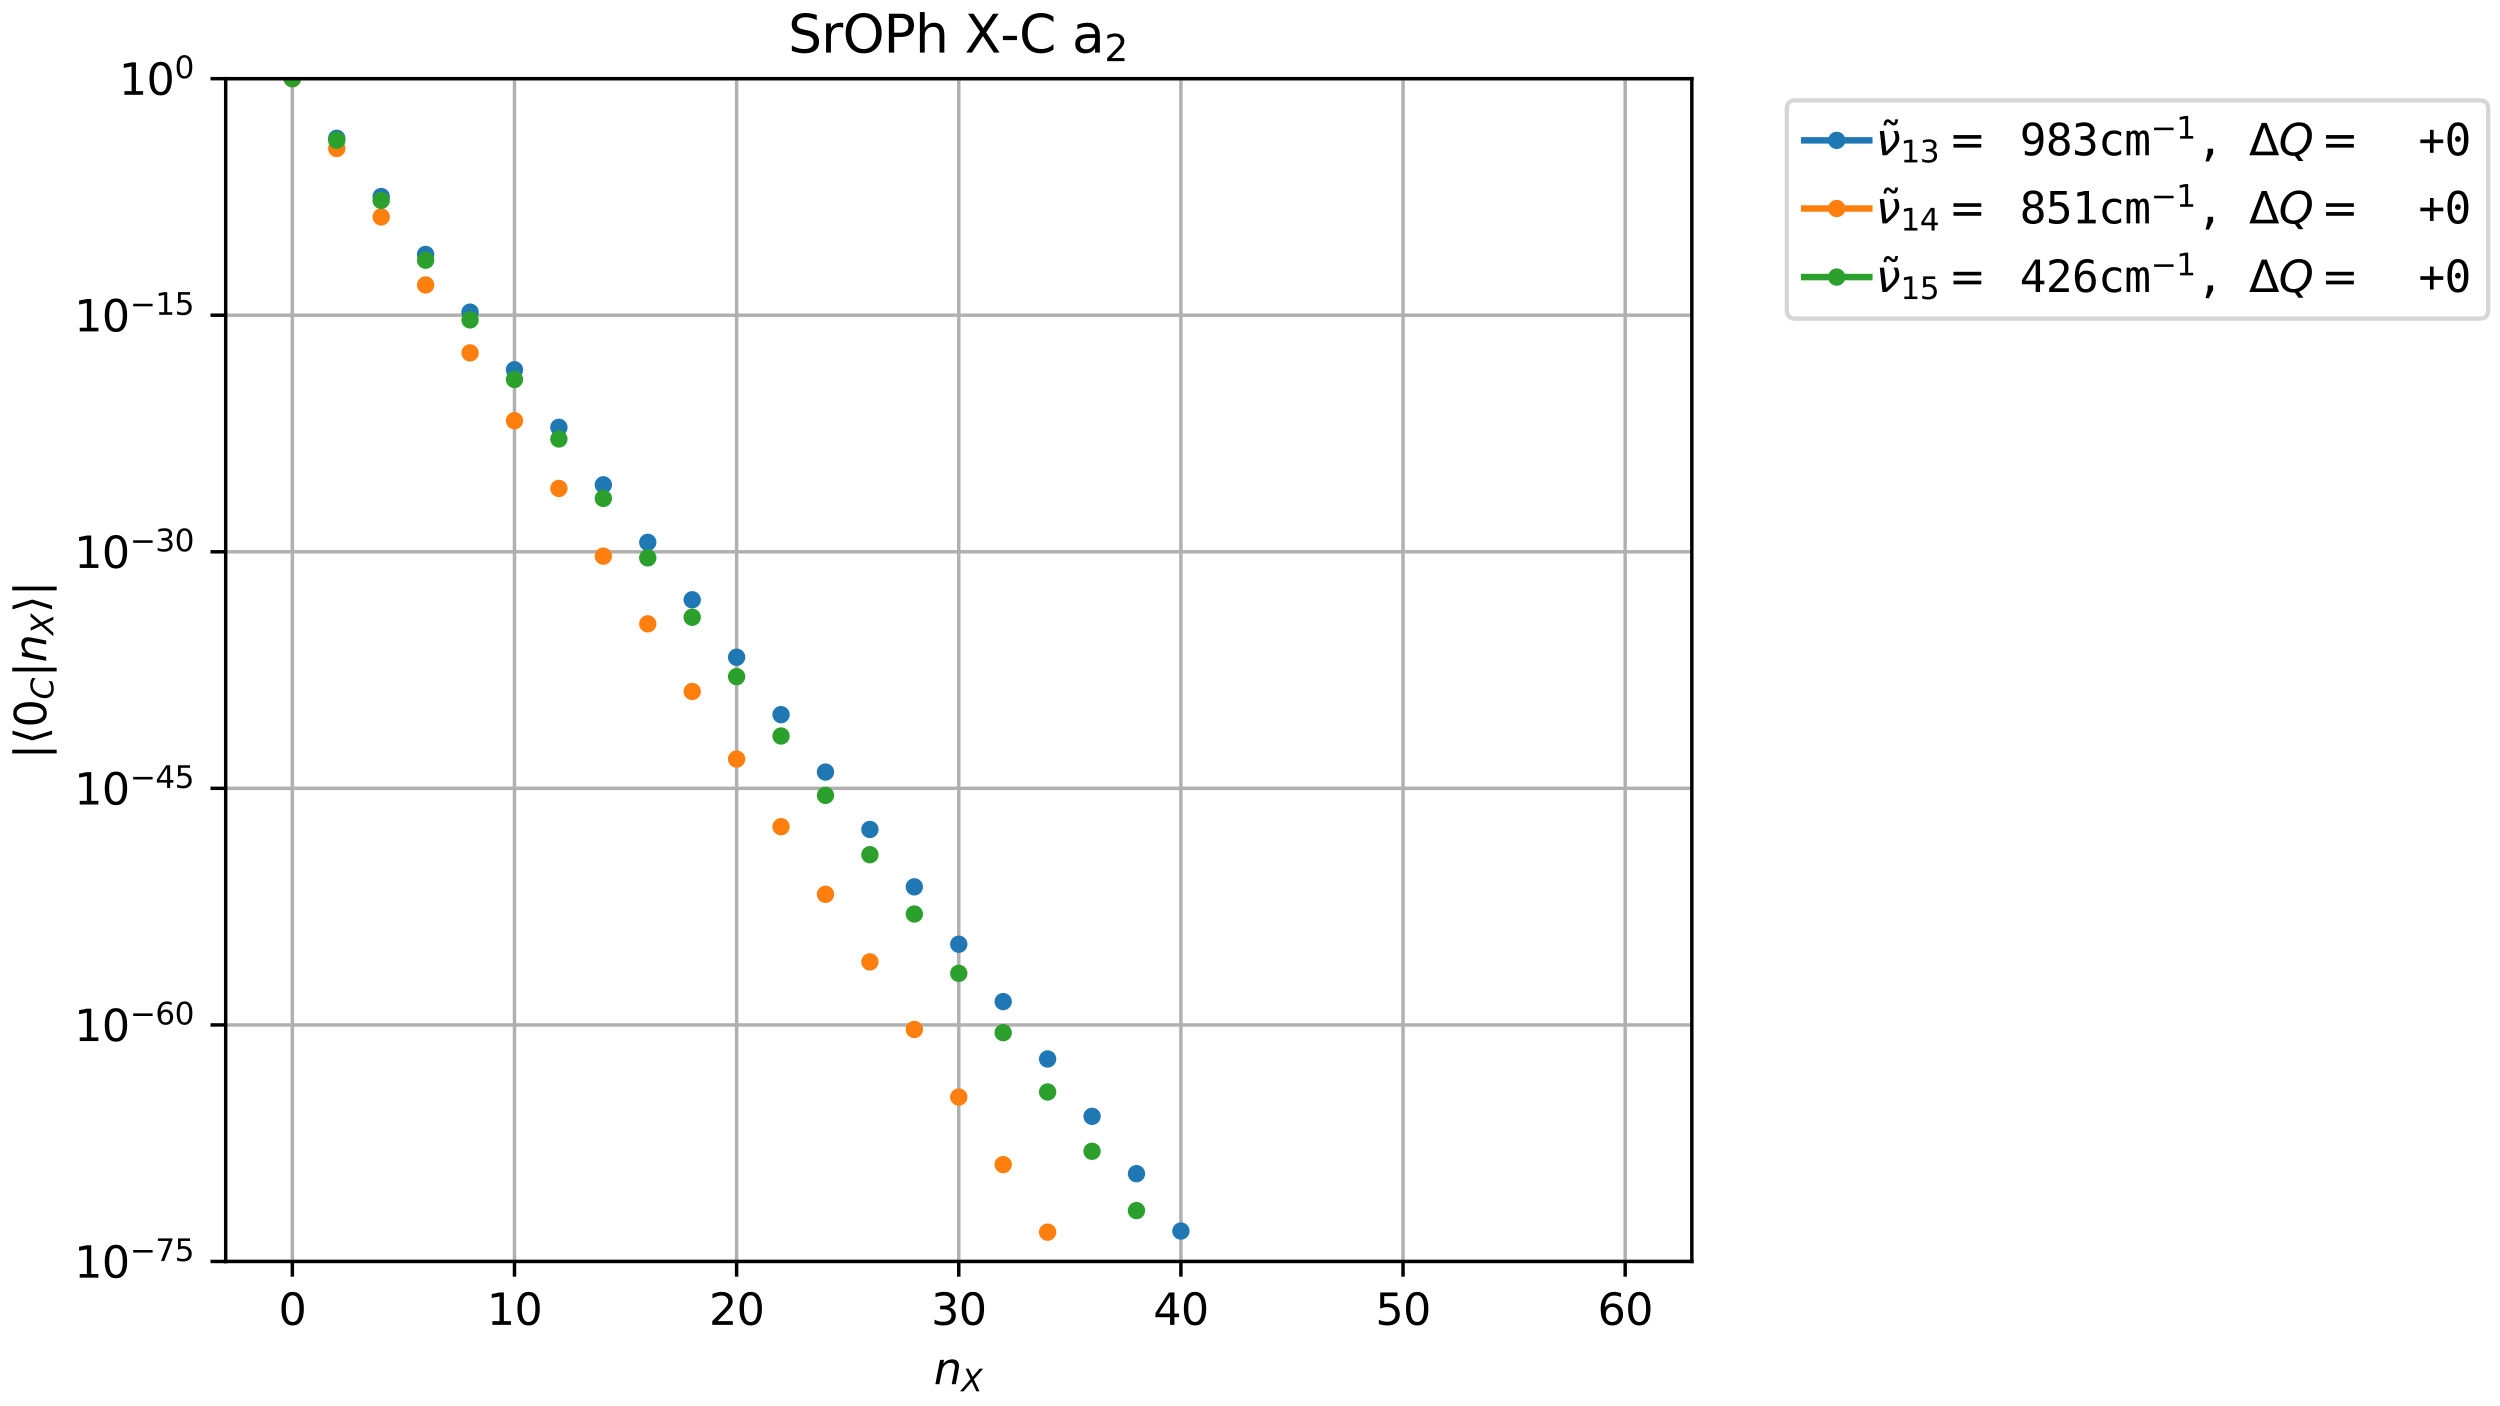<?xml version="1.0" encoding="utf-8" standalone="no"?>
<!DOCTYPE svg PUBLIC "-//W3C//DTD SVG 1.1//EN"
  "http://www.w3.org/Graphics/SVG/1.1/DTD/svg11.dtd">
<svg xmlns:xlink="http://www.w3.org/1999/xlink" width="576pt" height="324pt" viewBox="0 0 576 324" xmlns="http://www.w3.org/2000/svg" version="1.1">
 <defs>
  <style type="text/css">*{stroke-linejoin: round; stroke-linecap: butt}</style>
 </defs>
 <g id="figure_1">
  <g id="patch_1">
   <path d="M 0 324 
L 576 324 
L 576 0 
L 0 0 
z
" style="fill: #ffffff"/>
  </g>
  <g id="axes_1">
   <g id="patch_2">
    <path d="M 52 290.644 
L 389.796 290.644 
L 389.796 18.118 
L 52 18.118 
z
" style="fill: #ffffff"/>
   </g>
   <g id="matplotlib.axis_1">
    <g id="xtick_1">
     <g id="line2d_1">
      <path d="M 67.355 290.644 
L 67.355 18.118 
" clip-path="url(#p85e13fc412)" style="fill: none; stroke: #b0b0b0; stroke-width: 0.8; stroke-linecap: square"/>
     </g>
     <g id="line2d_2">
      <defs>
       <path id="m88a9cd73a8" d="M 0 0 
L 0 3.5 
" style="stroke: #000000; stroke-width: 0.8"/>
      </defs>
      <g>
       <use xlink:href="#m88a9cd73a8" x="67.355" y="290.644" style="stroke: #000000; stroke-width: 0.8"/>
      </g>
     </g>
     <g id="text_1">
      <!-- 0 -->
      <g transform="translate(64.173 305.242) scale(0.1 -0.1)">
       <defs>
        <path id="DejaVuSans-30" d="M 2034 4250 
Q 1547 4250 1301 3770 
Q 1056 3291 1056 2328 
Q 1056 1369 1301 889 
Q 1547 409 2034 409 
Q 2525 409 2770 889 
Q 3016 1369 3016 2328 
Q 3016 3291 2770 3770 
Q 2525 4250 2034 4250 
z
M 2034 4750 
Q 2819 4750 3233 4129 
Q 3647 3509 3647 2328 
Q 3647 1150 3233 529 
Q 2819 -91 2034 -91 
Q 1250 -91 836 529 
Q 422 1150 422 2328 
Q 422 3509 836 4129 
Q 1250 4750 2034 4750 
z
" transform="scale(0.016)"/>
       </defs>
       <use xlink:href="#DejaVuSans-30"/>
      </g>
     </g>
    </g>
    <g id="xtick_2">
     <g id="line2d_3">
      <path d="M 118.536 290.644 
L 118.536 18.118 
" clip-path="url(#p85e13fc412)" style="fill: none; stroke: #b0b0b0; stroke-width: 0.8; stroke-linecap: square"/>
     </g>
     <g id="line2d_4">
      <g>
       <use xlink:href="#m88a9cd73a8" x="118.536" y="290.644" style="stroke: #000000; stroke-width: 0.8"/>
      </g>
     </g>
     <g id="text_2">
      <!-- 10 -->
      <g transform="translate(112.173 305.242) scale(0.1 -0.1)">
       <defs>
        <path id="DejaVuSans-31" d="M 794 531 
L 1825 531 
L 1825 4091 
L 703 3866 
L 703 4441 
L 1819 4666 
L 2450 4666 
L 2450 531 
L 3481 531 
L 3481 0 
L 794 0 
L 794 531 
z
" transform="scale(0.016)"/>
       </defs>
       <use xlink:href="#DejaVuSans-31"/>
       <use xlink:href="#DejaVuSans-30" transform="translate(63.623 0)"/>
      </g>
     </g>
    </g>
    <g id="xtick_3">
     <g id="line2d_5">
      <path d="M 169.717 290.644 
L 169.717 18.118 
" clip-path="url(#p85e13fc412)" style="fill: none; stroke: #b0b0b0; stroke-width: 0.8; stroke-linecap: square"/>
     </g>
     <g id="line2d_6">
      <g>
       <use xlink:href="#m88a9cd73a8" x="169.717" y="290.644" style="stroke: #000000; stroke-width: 0.8"/>
      </g>
     </g>
     <g id="text_3">
      <!-- 20 -->
      <g transform="translate(163.354 305.242) scale(0.1 -0.1)">
       <defs>
        <path id="DejaVuSans-32" d="M 1228 531 
L 3431 531 
L 3431 0 
L 469 0 
L 469 531 
Q 828 903 1448 1529 
Q 2069 2156 2228 2338 
Q 2531 2678 2651 2914 
Q 2772 3150 2772 3378 
Q 2772 3750 2511 3984 
Q 2250 4219 1831 4219 
Q 1534 4219 1204 4116 
Q 875 4013 500 3803 
L 500 4441 
Q 881 4594 1212 4672 
Q 1544 4750 1819 4750 
Q 2544 4750 2975 4387 
Q 3406 4025 3406 3419 
Q 3406 3131 3298 2873 
Q 3191 2616 2906 2266 
Q 2828 2175 2409 1742 
Q 1991 1309 1228 531 
z
" transform="scale(0.016)"/>
       </defs>
       <use xlink:href="#DejaVuSans-32"/>
       <use xlink:href="#DejaVuSans-30" transform="translate(63.623 0)"/>
      </g>
     </g>
    </g>
    <g id="xtick_4">
     <g id="line2d_7">
      <path d="M 220.898 290.644 
L 220.898 18.118 
" clip-path="url(#p85e13fc412)" style="fill: none; stroke: #b0b0b0; stroke-width: 0.8; stroke-linecap: square"/>
     </g>
     <g id="line2d_8">
      <g>
       <use xlink:href="#m88a9cd73a8" x="220.898" y="290.644" style="stroke: #000000; stroke-width: 0.8"/>
      </g>
     </g>
     <g id="text_4">
      <!-- 30 -->
      <g transform="translate(214.536 305.242) scale(0.1 -0.1)">
       <defs>
        <path id="DejaVuSans-33" d="M 2597 2516 
Q 3050 2419 3304 2112 
Q 3559 1806 3559 1356 
Q 3559 666 3084 287 
Q 2609 -91 1734 -91 
Q 1441 -91 1130 -33 
Q 819 25 488 141 
L 488 750 
Q 750 597 1062 519 
Q 1375 441 1716 441 
Q 2309 441 2620 675 
Q 2931 909 2931 1356 
Q 2931 1769 2642 2001 
Q 2353 2234 1838 2234 
L 1294 2234 
L 1294 2753 
L 1863 2753 
Q 2328 2753 2575 2939 
Q 2822 3125 2822 3475 
Q 2822 3834 2567 4026 
Q 2313 4219 1838 4219 
Q 1578 4219 1281 4162 
Q 984 4106 628 3988 
L 628 4550 
Q 988 4650 1302 4700 
Q 1616 4750 1894 4750 
Q 2613 4750 3031 4423 
Q 3450 4097 3450 3541 
Q 3450 3153 3228 2886 
Q 3006 2619 2597 2516 
z
" transform="scale(0.016)"/>
       </defs>
       <use xlink:href="#DejaVuSans-33"/>
       <use xlink:href="#DejaVuSans-30" transform="translate(63.623 0)"/>
      </g>
     </g>
    </g>
    <g id="xtick_5">
     <g id="line2d_9">
      <path d="M 272.079 290.644 
L 272.079 18.118 
" clip-path="url(#p85e13fc412)" style="fill: none; stroke: #b0b0b0; stroke-width: 0.8; stroke-linecap: square"/>
     </g>
     <g id="line2d_10">
      <g>
       <use xlink:href="#m88a9cd73a8" x="272.079" y="290.644" style="stroke: #000000; stroke-width: 0.8"/>
      </g>
     </g>
     <g id="text_5">
      <!-- 40 -->
      <g transform="translate(265.717 305.242) scale(0.1 -0.1)">
       <defs>
        <path id="DejaVuSans-34" d="M 2419 4116 
L 825 1625 
L 2419 1625 
L 2419 4116 
z
M 2253 4666 
L 3047 4666 
L 3047 1625 
L 3713 1625 
L 3713 1100 
L 3047 1100 
L 3047 0 
L 2419 0 
L 2419 1100 
L 313 1100 
L 313 1709 
L 2253 4666 
z
" transform="scale(0.016)"/>
       </defs>
       <use xlink:href="#DejaVuSans-34"/>
       <use xlink:href="#DejaVuSans-30" transform="translate(63.623 0)"/>
      </g>
     </g>
    </g>
    <g id="xtick_6">
     <g id="line2d_11">
      <path d="M 323.26 290.644 
L 323.26 18.118 
" clip-path="url(#p85e13fc412)" style="fill: none; stroke: #b0b0b0; stroke-width: 0.8; stroke-linecap: square"/>
     </g>
     <g id="line2d_12">
      <g>
       <use xlink:href="#m88a9cd73a8" x="323.26" y="290.644" style="stroke: #000000; stroke-width: 0.8"/>
      </g>
     </g>
     <g id="text_6">
      <!-- 50 -->
      <g transform="translate(316.898 305.242) scale(0.1 -0.1)">
       <defs>
        <path id="DejaVuSans-35" d="M 691 4666 
L 3169 4666 
L 3169 4134 
L 1269 4134 
L 1269 2991 
Q 1406 3038 1543 3061 
Q 1681 3084 1819 3084 
Q 2600 3084 3056 2656 
Q 3513 2228 3513 1497 
Q 3513 744 3044 326 
Q 2575 -91 1722 -91 
Q 1428 -91 1123 -41 
Q 819 9 494 109 
L 494 744 
Q 775 591 1075 516 
Q 1375 441 1709 441 
Q 2250 441 2565 725 
Q 2881 1009 2881 1497 
Q 2881 1984 2565 2268 
Q 2250 2553 1709 2553 
Q 1456 2553 1204 2497 
Q 953 2441 691 2322 
L 691 4666 
z
" transform="scale(0.016)"/>
       </defs>
       <use xlink:href="#DejaVuSans-35"/>
       <use xlink:href="#DejaVuSans-30" transform="translate(63.623 0)"/>
      </g>
     </g>
    </g>
    <g id="xtick_7">
     <g id="line2d_13">
      <path d="M 374.441 290.644 
L 374.441 18.118 
" clip-path="url(#p85e13fc412)" style="fill: none; stroke: #b0b0b0; stroke-width: 0.8; stroke-linecap: square"/>
     </g>
     <g id="line2d_14">
      <g>
       <use xlink:href="#m88a9cd73a8" x="374.441" y="290.644" style="stroke: #000000; stroke-width: 0.8"/>
      </g>
     </g>
     <g id="text_7">
      <!-- 60 -->
      <g transform="translate(368.079 305.242) scale(0.1 -0.1)">
       <defs>
        <path id="DejaVuSans-36" d="M 2113 2584 
Q 1688 2584 1439 2293 
Q 1191 2003 1191 1497 
Q 1191 994 1439 701 
Q 1688 409 2113 409 
Q 2538 409 2786 701 
Q 3034 994 3034 1497 
Q 3034 2003 2786 2293 
Q 2538 2584 2113 2584 
z
M 3366 4563 
L 3366 3988 
Q 3128 4100 2886 4159 
Q 2644 4219 2406 4219 
Q 1781 4219 1451 3797 
Q 1122 3375 1075 2522 
Q 1259 2794 1537 2939 
Q 1816 3084 2150 3084 
Q 2853 3084 3261 2657 
Q 3669 2231 3669 1497 
Q 3669 778 3244 343 
Q 2819 -91 2113 -91 
Q 1303 -91 875 529 
Q 447 1150 447 2328 
Q 447 3434 972 4092 
Q 1497 4750 2381 4750 
Q 2619 4750 2861 4703 
Q 3103 4656 3366 4563 
z
" transform="scale(0.016)"/>
       </defs>
       <use xlink:href="#DejaVuSans-36"/>
       <use xlink:href="#DejaVuSans-30" transform="translate(63.623 0)"/>
      </g>
     </g>
    </g>
    <g id="text_8">
     <!-- $n_X$ -->
     <g transform="translate(215.148 318.92) scale(0.1 -0.1)">
      <defs>
       <path id="DejaVuSans-Oblique-6e" d="M 3566 2113 
L 3156 0 
L 2578 0 
L 2988 2091 
Q 3016 2238 3031 2350 
Q 3047 2463 3047 2528 
Q 3047 2791 2881 2937 
Q 2716 3084 2419 3084 
Q 1956 3084 1622 2776 
Q 1288 2469 1184 1941 
L 800 0 
L 225 0 
L 903 3500 
L 1478 3500 
L 1363 2950 
Q 1603 3253 1940 3418 
Q 2278 3584 2650 3584 
Q 3113 3584 3367 3334 
Q 3622 3084 3622 2631 
Q 3622 2519 3608 2391 
Q 3594 2263 3566 2113 
z
" transform="scale(0.016)"/>
       <path id="DejaVuSans-Oblique-58" d="M 878 4666 
L 1516 4666 
L 2316 2981 
L 3763 4666 
L 4500 4666 
L 2578 2438 
L 3738 0 
L 3103 0 
L 2163 1966 
L 459 0 
L -275 0 
L 1906 2509 
L 878 4666 
z
" transform="scale(0.016)"/>
      </defs>
      <use xlink:href="#DejaVuSans-Oblique-6e"/>
      <use xlink:href="#DejaVuSans-Oblique-58" transform="translate(63.379 -16.406) scale(0.7)"/>
     </g>
    </g>
   </g>
   <g id="matplotlib.axis_2">
    <g id="ytick_1">
     <g id="line2d_15">
      <path d="M 52 18.118 
L 389.796 18.118 
" clip-path="url(#p85e13fc412)" style="fill: none; stroke: #b0b0b0; stroke-width: 0.8; stroke-linecap: square"/>
     </g>
     <g id="line2d_16">
      <defs>
       <path id="mb1390dbf08" d="M 0 0 
L -3.5 0 
" style="stroke: #000000; stroke-width: 0.8"/>
      </defs>
      <g>
       <use xlink:href="#mb1390dbf08" x="52" y="18.118" style="stroke: #000000; stroke-width: 0.8"/>
      </g>
     </g>
     <g id="text_9">
      <!-- $\mathdefault{10^{0}}$ -->
      <g transform="translate(27.4 21.918) scale(0.1 -0.1)">
       <use xlink:href="#DejaVuSans-31" transform="translate(0 0.766)"/>
       <use xlink:href="#DejaVuSans-30" transform="translate(63.623 0.766)"/>
       <use xlink:href="#DejaVuSans-30" transform="translate(128.203 39.047) scale(0.7)"/>
      </g>
     </g>
    </g>
    <g id="ytick_2">
     <g id="line2d_17">
      <path d="M 52 72.623 
L 389.796 72.623 
" clip-path="url(#p85e13fc412)" style="fill: none; stroke: #b0b0b0; stroke-width: 0.8; stroke-linecap: square"/>
     </g>
     <g id="line2d_18">
      <g>
       <use xlink:href="#mb1390dbf08" x="52" y="72.623" style="stroke: #000000; stroke-width: 0.8"/>
      </g>
     </g>
     <g id="text_10">
      <!-- $\mathdefault{10^{-15}}$ -->
      <g transform="translate(17.1 76.423) scale(0.1 -0.1)">
       <defs>
        <path id="DejaVuSans-2212" d="M 678 2272 
L 4684 2272 
L 4684 1741 
L 678 1741 
L 678 2272 
z
" transform="scale(0.016)"/>
       </defs>
       <use xlink:href="#DejaVuSans-31" transform="translate(0 0.684)"/>
       <use xlink:href="#DejaVuSans-30" transform="translate(63.623 0.684)"/>
       <use xlink:href="#DejaVuSans-2212" transform="translate(128.203 38.966) scale(0.7)"/>
       <use xlink:href="#DejaVuSans-31" transform="translate(186.855 38.966) scale(0.7)"/>
       <use xlink:href="#DejaVuSans-35" transform="translate(231.392 38.966) scale(0.7)"/>
      </g>
     </g>
    </g>
    <g id="ytick_3">
     <g id="line2d_19">
      <path d="M 52 127.128 
L 389.796 127.128 
" clip-path="url(#p85e13fc412)" style="fill: none; stroke: #b0b0b0; stroke-width: 0.8; stroke-linecap: square"/>
     </g>
     <g id="line2d_20">
      <g>
       <use xlink:href="#mb1390dbf08" x="52" y="127.128" style="stroke: #000000; stroke-width: 0.8"/>
      </g>
     </g>
     <g id="text_11">
      <!-- $\mathdefault{10^{-30}}$ -->
      <g transform="translate(17.1 130.928) scale(0.1 -0.1)">
       <use xlink:href="#DejaVuSans-31" transform="translate(0 0.766)"/>
       <use xlink:href="#DejaVuSans-30" transform="translate(63.623 0.766)"/>
       <use xlink:href="#DejaVuSans-2212" transform="translate(128.203 39.047) scale(0.7)"/>
       <use xlink:href="#DejaVuSans-33" transform="translate(186.855 39.047) scale(0.7)"/>
       <use xlink:href="#DejaVuSans-30" transform="translate(231.392 39.047) scale(0.7)"/>
      </g>
     </g>
    </g>
    <g id="ytick_4">
     <g id="line2d_21">
      <path d="M 52 181.633 
L 389.796 181.633 
" clip-path="url(#p85e13fc412)" style="fill: none; stroke: #b0b0b0; stroke-width: 0.8; stroke-linecap: square"/>
     </g>
     <g id="line2d_22">
      <g>
       <use xlink:href="#mb1390dbf08" x="52" y="181.633" style="stroke: #000000; stroke-width: 0.8"/>
      </g>
     </g>
     <g id="text_12">
      <!-- $\mathdefault{10^{-45}}$ -->
      <g transform="translate(17.1 185.433) scale(0.1 -0.1)">
       <use xlink:href="#DejaVuSans-31" transform="translate(0 0.684)"/>
       <use xlink:href="#DejaVuSans-30" transform="translate(63.623 0.684)"/>
       <use xlink:href="#DejaVuSans-2212" transform="translate(128.203 38.966) scale(0.7)"/>
       <use xlink:href="#DejaVuSans-34" transform="translate(186.855 38.966) scale(0.7)"/>
       <use xlink:href="#DejaVuSans-35" transform="translate(231.392 38.966) scale(0.7)"/>
      </g>
     </g>
    </g>
    <g id="ytick_5">
     <g id="line2d_23">
      <path d="M 52 236.138 
L 389.796 236.138 
" clip-path="url(#p85e13fc412)" style="fill: none; stroke: #b0b0b0; stroke-width: 0.8; stroke-linecap: square"/>
     </g>
     <g id="line2d_24">
      <g>
       <use xlink:href="#mb1390dbf08" x="52" y="236.138" style="stroke: #000000; stroke-width: 0.8"/>
      </g>
     </g>
     <g id="text_13">
      <!-- $\mathdefault{10^{-60}}$ -->
      <g transform="translate(17.1 239.938) scale(0.1 -0.1)">
       <use xlink:href="#DejaVuSans-31" transform="translate(0 0.766)"/>
       <use xlink:href="#DejaVuSans-30" transform="translate(63.623 0.766)"/>
       <use xlink:href="#DejaVuSans-2212" transform="translate(128.203 39.047) scale(0.7)"/>
       <use xlink:href="#DejaVuSans-36" transform="translate(186.855 39.047) scale(0.7)"/>
       <use xlink:href="#DejaVuSans-30" transform="translate(231.392 39.047) scale(0.7)"/>
      </g>
     </g>
    </g>
    <g id="ytick_6">
     <g id="line2d_25">
      <path d="M 52 290.644 
L 389.796 290.644 
" clip-path="url(#p85e13fc412)" style="fill: none; stroke: #b0b0b0; stroke-width: 0.8; stroke-linecap: square"/>
     </g>
     <g id="line2d_26">
      <g>
       <use xlink:href="#mb1390dbf08" x="52" y="290.644" style="stroke: #000000; stroke-width: 0.8"/>
      </g>
     </g>
     <g id="text_14">
      <!-- $\mathdefault{10^{-75}}$ -->
      <g transform="translate(17.1 294.443) scale(0.1 -0.1)">
       <defs>
        <path id="DejaVuSans-37" d="M 525 4666 
L 3525 4666 
L 3525 4397 
L 1831 0 
L 1172 0 
L 2766 4134 
L 525 4134 
L 525 4666 
z
" transform="scale(0.016)"/>
       </defs>
       <use xlink:href="#DejaVuSans-31" transform="translate(0 0.684)"/>
       <use xlink:href="#DejaVuSans-30" transform="translate(63.623 0.684)"/>
       <use xlink:href="#DejaVuSans-2212" transform="translate(128.203 38.966) scale(0.7)"/>
       <use xlink:href="#DejaVuSans-37" transform="translate(186.855 38.966) scale(0.7)"/>
       <use xlink:href="#DejaVuSans-35" transform="translate(231.392 38.966) scale(0.7)"/>
      </g>
     </g>
    </g>
    <g id="text_15">
     <!-- $|\langle 0_{C}| n_{X} \rangle |$ -->
     <g transform="translate(10.7 174.881) rotate(-90) scale(0.1 -0.1)">
      <defs>
       <path id="DejaVuSans-7c" d="M 1344 4891 
L 1344 -1509 
L 813 -1509 
L 813 4891 
L 1344 4891 
z
" transform="scale(0.016)"/>
       <path id="DejaVuSans-27e8" d="M 572 2006 
L 1453 4856 
L 1984 4856 
L 1103 2006 
L 1984 -844 
L 1453 -844 
L 572 2006 
z
" transform="scale(0.016)"/>
       <path id="DejaVuSans-Oblique-43" d="M 4447 4306 
L 4319 3641 
Q 4019 3944 3683 4091 
Q 3347 4238 2956 4238 
Q 2422 4238 2017 3981 
Q 1613 3725 1319 3200 
Q 1131 2863 1032 2486 
Q 934 2109 934 1728 
Q 934 1091 1264 756 
Q 1594 422 2222 422 
Q 2656 422 3056 561 
Q 3456 700 3834 978 
L 3688 231 
Q 3316 72 2936 -9 
Q 2556 -91 2175 -91 
Q 1278 -91 773 396 
Q 269 884 269 1753 
Q 269 2309 461 2846 
Q 653 3384 1013 3828 
Q 1394 4300 1883 4525 
Q 2372 4750 3022 4750 
Q 3422 4750 3780 4639 
Q 4138 4528 4447 4306 
z
" transform="scale(0.016)"/>
       <path id="DejaVuSans-27e9" d="M 1925 2006 
L 1044 -844 
L 513 -844 
L 1394 2006 
L 513 4856 
L 1044 4856 
L 1925 2006 
z
" transform="scale(0.016)"/>
      </defs>
      <use xlink:href="#DejaVuSans-7c" transform="translate(0 0.578)"/>
      <use xlink:href="#DejaVuSans-27e8" transform="translate(33.691 0.578)"/>
      <use xlink:href="#DejaVuSans-30" transform="translate(72.705 0.578)"/>
      <use xlink:href="#DejaVuSans-Oblique-43" transform="translate(137.285 -15.828) scale(0.7)"/>
      <use xlink:href="#DejaVuSans-7c" transform="translate(188.896 0.578)"/>
      <use xlink:href="#DejaVuSans-Oblique-6e" transform="translate(222.588 0.578)"/>
      <use xlink:href="#DejaVuSans-Oblique-58" transform="translate(285.967 -15.828) scale(0.7)"/>
      <use xlink:href="#DejaVuSans-27e9" transform="translate(336.655 0.578)"/>
      <use xlink:href="#DejaVuSans-7c" transform="translate(375.669 0.578)"/>
     </g>
    </g>
   </g>
   <g id="line2d_27">
    <path d="M 67.355 18.118 
M 77.591 31.859 
M 87.827 45.28 
M 98.063 58.618 
M 108.299 71.917 
M 118.536 85.194 
M 128.772 98.456 
M 139.008 111.708 
M 149.244 124.953 
M 159.481 138.192 
M 169.717 151.426 
M 179.953 164.657 
M 190.189 177.884 
M 200.426 191.109 
M 210.662 204.332 
M 220.898 217.552 
M 231.134 230.771 
M 241.37 243.988 
M 251.607 257.204 
M 261.843 270.419 
M 272.079 283.633 
M 282.315 296.846 
M 292.552 310.058 
M 302.788 323.269 
" clip-path="url(#p85e13fc412)" style="fill: none; stroke: #1f77b4; stroke-width: 1.5; stroke-linecap: square"/>
    <defs>
     <path id="m12453ee7cc" d="M 0 1.5 
C 0.398 1.5 0.779 1.342 1.061 1.061 
C 1.342 0.779 1.5 0.398 1.5 0 
C 1.5 -0.398 1.342 -0.779 1.061 -1.061 
C 0.779 -1.342 0.398 -1.5 0 -1.5 
C -0.398 -1.5 -0.779 -1.342 -1.061 -1.061 
C -1.342 -0.779 -1.5 -0.398 -1.5 0 
C -1.5 0.398 -1.342 0.779 -1.061 1.061 
C -0.779 1.342 -0.398 1.5 0 1.5 
z
" style="stroke: #1f77b4"/>
    </defs>
    <g clip-path="url(#p85e13fc412)">
     <use xlink:href="#m12453ee7cc" x="67.355" y="18.118" style="fill: #1f77b4; stroke: #1f77b4"/>
     <use xlink:href="#m12453ee7cc" x="77.591" y="31.859" style="fill: #1f77b4; stroke: #1f77b4"/>
     <use xlink:href="#m12453ee7cc" x="87.827" y="45.28" style="fill: #1f77b4; stroke: #1f77b4"/>
     <use xlink:href="#m12453ee7cc" x="98.063" y="58.618" style="fill: #1f77b4; stroke: #1f77b4"/>
     <use xlink:href="#m12453ee7cc" x="108.299" y="71.917" style="fill: #1f77b4; stroke: #1f77b4"/>
     <use xlink:href="#m12453ee7cc" x="118.536" y="85.194" style="fill: #1f77b4; stroke: #1f77b4"/>
     <use xlink:href="#m12453ee7cc" x="128.772" y="98.456" style="fill: #1f77b4; stroke: #1f77b4"/>
     <use xlink:href="#m12453ee7cc" x="139.008" y="111.708" style="fill: #1f77b4; stroke: #1f77b4"/>
     <use xlink:href="#m12453ee7cc" x="149.244" y="124.953" style="fill: #1f77b4; stroke: #1f77b4"/>
     <use xlink:href="#m12453ee7cc" x="159.481" y="138.192" style="fill: #1f77b4; stroke: #1f77b4"/>
     <use xlink:href="#m12453ee7cc" x="169.717" y="151.426" style="fill: #1f77b4; stroke: #1f77b4"/>
     <use xlink:href="#m12453ee7cc" x="179.953" y="164.657" style="fill: #1f77b4; stroke: #1f77b4"/>
     <use xlink:href="#m12453ee7cc" x="190.189" y="177.884" style="fill: #1f77b4; stroke: #1f77b4"/>
     <use xlink:href="#m12453ee7cc" x="200.426" y="191.109" style="fill: #1f77b4; stroke: #1f77b4"/>
     <use xlink:href="#m12453ee7cc" x="210.662" y="204.332" style="fill: #1f77b4; stroke: #1f77b4"/>
     <use xlink:href="#m12453ee7cc" x="220.898" y="217.552" style="fill: #1f77b4; stroke: #1f77b4"/>
     <use xlink:href="#m12453ee7cc" x="231.134" y="230.771" style="fill: #1f77b4; stroke: #1f77b4"/>
     <use xlink:href="#m12453ee7cc" x="241.37" y="243.988" style="fill: #1f77b4; stroke: #1f77b4"/>
     <use xlink:href="#m12453ee7cc" x="251.607" y="257.204" style="fill: #1f77b4; stroke: #1f77b4"/>
     <use xlink:href="#m12453ee7cc" x="261.843" y="270.419" style="fill: #1f77b4; stroke: #1f77b4"/>
     <use xlink:href="#m12453ee7cc" x="272.079" y="283.633" style="fill: #1f77b4; stroke: #1f77b4"/>
     <use xlink:href="#m12453ee7cc" x="282.315" y="296.846" style="fill: #1f77b4; stroke: #1f77b4"/>
     <use xlink:href="#m12453ee7cc" x="292.552" y="310.058" style="fill: #1f77b4; stroke: #1f77b4"/>
     <use xlink:href="#m12453ee7cc" x="302.788" y="323.269" style="fill: #1f77b4; stroke: #1f77b4"/>
     <use xlink:href="#m12453ee7cc" x="313.024" y="336.479" style="fill: #1f77b4; stroke: #1f77b4"/>
     <use xlink:href="#m12453ee7cc" x="323.26" y="349.689" style="fill: #1f77b4; stroke: #1f77b4"/>
     <use xlink:href="#m12453ee7cc" x="333.497" y="362.898" style="fill: #1f77b4; stroke: #1f77b4"/>
     <use xlink:href="#m12453ee7cc" x="343.733" y="376.107" style="fill: #1f77b4; stroke: #1f77b4"/>
     <use xlink:href="#m12453ee7cc" x="353.969" y="389.315" style="fill: #1f77b4; stroke: #1f77b4"/>
    </g>
   </g>
   <g id="line2d_28">
    <path d="M 67.355 18.118 
M 77.591 34.206 
M 87.827 49.974 
M 98.063 65.659 
M 108.299 81.305 
M 118.536 96.929 
M 128.772 112.538 
M 139.008 128.137 
M 149.244 143.729 
M 159.481 159.315 
M 169.717 174.896 
M 179.953 190.474 
M 190.189 206.048 
M 200.426 221.62 
M 210.662 237.189 
M 220.898 252.757 
M 231.134 268.323 
M 241.37 283.887 
M 251.607 299.45 
M 261.843 315.012 
" clip-path="url(#p85e13fc412)" style="fill: none; stroke: #ff7f0e; stroke-width: 1.5; stroke-linecap: square"/>
    <defs>
     <path id="m9f00656f3c" d="M 0 1.5 
C 0.398 1.5 0.779 1.342 1.061 1.061 
C 1.342 0.779 1.5 0.398 1.5 0 
C 1.5 -0.398 1.342 -0.779 1.061 -1.061 
C 0.779 -1.342 0.398 -1.5 0 -1.5 
C -0.398 -1.5 -0.779 -1.342 -1.061 -1.061 
C -1.342 -0.779 -1.5 -0.398 -1.5 0 
C -1.5 0.398 -1.342 0.779 -1.061 1.061 
C -0.779 1.342 -0.398 1.5 0 1.5 
z
" style="stroke: #ff7f0e"/>
    </defs>
    <g clip-path="url(#p85e13fc412)">
     <use xlink:href="#m9f00656f3c" x="67.355" y="18.118" style="fill: #ff7f0e; stroke: #ff7f0e"/>
     <use xlink:href="#m9f00656f3c" x="77.591" y="34.206" style="fill: #ff7f0e; stroke: #ff7f0e"/>
     <use xlink:href="#m9f00656f3c" x="87.827" y="49.974" style="fill: #ff7f0e; stroke: #ff7f0e"/>
     <use xlink:href="#m9f00656f3c" x="98.063" y="65.659" style="fill: #ff7f0e; stroke: #ff7f0e"/>
     <use xlink:href="#m9f00656f3c" x="108.299" y="81.305" style="fill: #ff7f0e; stroke: #ff7f0e"/>
     <use xlink:href="#m9f00656f3c" x="118.536" y="96.929" style="fill: #ff7f0e; stroke: #ff7f0e"/>
     <use xlink:href="#m9f00656f3c" x="128.772" y="112.538" style="fill: #ff7f0e; stroke: #ff7f0e"/>
     <use xlink:href="#m9f00656f3c" x="139.008" y="128.137" style="fill: #ff7f0e; stroke: #ff7f0e"/>
     <use xlink:href="#m9f00656f3c" x="149.244" y="143.729" style="fill: #ff7f0e; stroke: #ff7f0e"/>
     <use xlink:href="#m9f00656f3c" x="159.481" y="159.315" style="fill: #ff7f0e; stroke: #ff7f0e"/>
     <use xlink:href="#m9f00656f3c" x="169.717" y="174.896" style="fill: #ff7f0e; stroke: #ff7f0e"/>
     <use xlink:href="#m9f00656f3c" x="179.953" y="190.474" style="fill: #ff7f0e; stroke: #ff7f0e"/>
     <use xlink:href="#m9f00656f3c" x="190.189" y="206.048" style="fill: #ff7f0e; stroke: #ff7f0e"/>
     <use xlink:href="#m9f00656f3c" x="200.426" y="221.62" style="fill: #ff7f0e; stroke: #ff7f0e"/>
     <use xlink:href="#m9f00656f3c" x="210.662" y="237.189" style="fill: #ff7f0e; stroke: #ff7f0e"/>
     <use xlink:href="#m9f00656f3c" x="220.898" y="252.757" style="fill: #ff7f0e; stroke: #ff7f0e"/>
     <use xlink:href="#m9f00656f3c" x="231.134" y="268.323" style="fill: #ff7f0e; stroke: #ff7f0e"/>
     <use xlink:href="#m9f00656f3c" x="241.37" y="283.887" style="fill: #ff7f0e; stroke: #ff7f0e"/>
     <use xlink:href="#m9f00656f3c" x="251.607" y="299.45" style="fill: #ff7f0e; stroke: #ff7f0e"/>
     <use xlink:href="#m9f00656f3c" x="261.843" y="315.012" style="fill: #ff7f0e; stroke: #ff7f0e"/>
     <use xlink:href="#m9f00656f3c" x="272.079" y="330.573" style="fill: #ff7f0e; stroke: #ff7f0e"/>
     <use xlink:href="#m9f00656f3c" x="282.315" y="346.132" style="fill: #ff7f0e; stroke: #ff7f0e"/>
     <use xlink:href="#m9f00656f3c" x="292.552" y="361.691" style="fill: #ff7f0e; stroke: #ff7f0e"/>
     <use xlink:href="#m9f00656f3c" x="302.788" y="377.249" style="fill: #ff7f0e; stroke: #ff7f0e"/>
     <use xlink:href="#m9f00656f3c" x="313.024" y="392.807" style="fill: #ff7f0e; stroke: #ff7f0e"/>
    </g>
   </g>
   <g id="line2d_29">
    <path d="M 67.355 18.118 
M 77.591 32.306 
M 87.827 46.174 
M 98.063 59.959 
M 108.299 73.706 
M 118.536 87.43 
M 128.772 101.14 
M 139.008 114.839 
M 149.244 128.531 
M 159.481 142.217 
M 169.717 155.899 
M 179.953 169.577 
M 190.189 183.251 
M 200.426 196.923 
M 210.662 210.593 
M 220.898 224.261 
M 231.134 237.927 
M 241.37 251.592 
M 251.607 265.255 
M 261.843 278.917 
M 272.079 292.578 
M 282.315 306.238 
M 292.552 319.898 
" clip-path="url(#p85e13fc412)" style="fill: none; stroke: #2ca02c; stroke-width: 1.5; stroke-linecap: square"/>
    <defs>
     <path id="m5044baa828" d="M 0 1.5 
C 0.398 1.5 0.779 1.342 1.061 1.061 
C 1.342 0.779 1.5 0.398 1.5 0 
C 1.5 -0.398 1.342 -0.779 1.061 -1.061 
C 0.779 -1.342 0.398 -1.5 0 -1.5 
C -0.398 -1.5 -0.779 -1.342 -1.061 -1.061 
C -1.342 -0.779 -1.5 -0.398 -1.5 0 
C -1.5 0.398 -1.342 0.779 -1.061 1.061 
C -0.779 1.342 -0.398 1.5 0 1.5 
z
" style="stroke: #2ca02c"/>
    </defs>
    <g clip-path="url(#p85e13fc412)">
     <use xlink:href="#m5044baa828" x="67.355" y="18.118" style="fill: #2ca02c; stroke: #2ca02c"/>
     <use xlink:href="#m5044baa828" x="77.591" y="32.306" style="fill: #2ca02c; stroke: #2ca02c"/>
     <use xlink:href="#m5044baa828" x="87.827" y="46.174" style="fill: #2ca02c; stroke: #2ca02c"/>
     <use xlink:href="#m5044baa828" x="98.063" y="59.959" style="fill: #2ca02c; stroke: #2ca02c"/>
     <use xlink:href="#m5044baa828" x="108.299" y="73.706" style="fill: #2ca02c; stroke: #2ca02c"/>
     <use xlink:href="#m5044baa828" x="118.536" y="87.43" style="fill: #2ca02c; stroke: #2ca02c"/>
     <use xlink:href="#m5044baa828" x="128.772" y="101.14" style="fill: #2ca02c; stroke: #2ca02c"/>
     <use xlink:href="#m5044baa828" x="139.008" y="114.839" style="fill: #2ca02c; stroke: #2ca02c"/>
     <use xlink:href="#m5044baa828" x="149.244" y="128.531" style="fill: #2ca02c; stroke: #2ca02c"/>
     <use xlink:href="#m5044baa828" x="159.481" y="142.217" style="fill: #2ca02c; stroke: #2ca02c"/>
     <use xlink:href="#m5044baa828" x="169.717" y="155.899" style="fill: #2ca02c; stroke: #2ca02c"/>
     <use xlink:href="#m5044baa828" x="179.953" y="169.577" style="fill: #2ca02c; stroke: #2ca02c"/>
     <use xlink:href="#m5044baa828" x="190.189" y="183.251" style="fill: #2ca02c; stroke: #2ca02c"/>
     <use xlink:href="#m5044baa828" x="200.426" y="196.923" style="fill: #2ca02c; stroke: #2ca02c"/>
     <use xlink:href="#m5044baa828" x="210.662" y="210.593" style="fill: #2ca02c; stroke: #2ca02c"/>
     <use xlink:href="#m5044baa828" x="220.898" y="224.261" style="fill: #2ca02c; stroke: #2ca02c"/>
     <use xlink:href="#m5044baa828" x="231.134" y="237.927" style="fill: #2ca02c; stroke: #2ca02c"/>
     <use xlink:href="#m5044baa828" x="241.37" y="251.592" style="fill: #2ca02c; stroke: #2ca02c"/>
     <use xlink:href="#m5044baa828" x="251.607" y="265.255" style="fill: #2ca02c; stroke: #2ca02c"/>
     <use xlink:href="#m5044baa828" x="261.843" y="278.917" style="fill: #2ca02c; stroke: #2ca02c"/>
     <use xlink:href="#m5044baa828" x="272.079" y="292.578" style="fill: #2ca02c; stroke: #2ca02c"/>
     <use xlink:href="#m5044baa828" x="282.315" y="306.238" style="fill: #2ca02c; stroke: #2ca02c"/>
     <use xlink:href="#m5044baa828" x="292.552" y="319.898" style="fill: #2ca02c; stroke: #2ca02c"/>
     <use xlink:href="#m5044baa828" x="302.788" y="333.556" style="fill: #2ca02c; stroke: #2ca02c"/>
     <use xlink:href="#m5044baa828" x="313.024" y="347.214" style="fill: #2ca02c; stroke: #2ca02c"/>
     <use xlink:href="#m5044baa828" x="323.26" y="360.871" style="fill: #2ca02c; stroke: #2ca02c"/>
     <use xlink:href="#m5044baa828" x="333.497" y="374.527" style="fill: #2ca02c; stroke: #2ca02c"/>
     <use xlink:href="#m5044baa828" x="343.733" y="388.183" style="fill: #2ca02c; stroke: #2ca02c"/>
    </g>
   </g>
   <g id="patch_3">
    <path d="M 52 290.644 
L 52 18.118 
" style="fill: none; stroke: #000000; stroke-width: 0.8; stroke-linejoin: miter; stroke-linecap: square"/>
   </g>
   <g id="patch_4">
    <path d="M 389.796 290.644 
L 389.796 18.118 
" style="fill: none; stroke: #000000; stroke-width: 0.8; stroke-linejoin: miter; stroke-linecap: square"/>
   </g>
   <g id="patch_5">
    <path d="M 52 290.644 
L 389.796 290.644 
" style="fill: none; stroke: #000000; stroke-width: 0.8; stroke-linejoin: miter; stroke-linecap: square"/>
   </g>
   <g id="patch_6">
    <path d="M 52 18.118 
L 389.796 18.118 
" style="fill: none; stroke: #000000; stroke-width: 0.8; stroke-linejoin: miter; stroke-linecap: square"/>
   </g>
   <g id="text_16">
    <!-- SrOPh X-C a$_{2}$ -->
    <g transform="translate(181.598 12.118) scale(0.12 -0.12)">
     <defs>
      <path id="DejaVuSans-53" d="M 3425 4513 
L 3425 3897 
Q 3066 4069 2747 4153 
Q 2428 4238 2131 4238 
Q 1616 4238 1336 4038 
Q 1056 3838 1056 3469 
Q 1056 3159 1242 3001 
Q 1428 2844 1947 2747 
L 2328 2669 
Q 3034 2534 3370 2195 
Q 3706 1856 3706 1288 
Q 3706 609 3251 259 
Q 2797 -91 1919 -91 
Q 1588 -91 1214 -16 
Q 841 59 441 206 
L 441 856 
Q 825 641 1194 531 
Q 1563 422 1919 422 
Q 2459 422 2753 634 
Q 3047 847 3047 1241 
Q 3047 1584 2836 1778 
Q 2625 1972 2144 2069 
L 1759 2144 
Q 1053 2284 737 2584 
Q 422 2884 422 3419 
Q 422 4038 858 4394 
Q 1294 4750 2059 4750 
Q 2388 4750 2728 4690 
Q 3069 4631 3425 4513 
z
" transform="scale(0.016)"/>
      <path id="DejaVuSans-72" d="M 2631 2963 
Q 2534 3019 2420 3045 
Q 2306 3072 2169 3072 
Q 1681 3072 1420 2755 
Q 1159 2438 1159 1844 
L 1159 0 
L 581 0 
L 581 3500 
L 1159 3500 
L 1159 2956 
Q 1341 3275 1631 3429 
Q 1922 3584 2338 3584 
Q 2397 3584 2469 3576 
Q 2541 3569 2628 3553 
L 2631 2963 
z
" transform="scale(0.016)"/>
      <path id="DejaVuSans-4f" d="M 2522 4238 
Q 1834 4238 1429 3725 
Q 1025 3213 1025 2328 
Q 1025 1447 1429 934 
Q 1834 422 2522 422 
Q 3209 422 3611 934 
Q 4013 1447 4013 2328 
Q 4013 3213 3611 3725 
Q 3209 4238 2522 4238 
z
M 2522 4750 
Q 3503 4750 4090 4092 
Q 4678 3434 4678 2328 
Q 4678 1225 4090 567 
Q 3503 -91 2522 -91 
Q 1538 -91 948 565 
Q 359 1222 359 2328 
Q 359 3434 948 4092 
Q 1538 4750 2522 4750 
z
" transform="scale(0.016)"/>
      <path id="DejaVuSans-50" d="M 1259 4147 
L 1259 2394 
L 2053 2394 
Q 2494 2394 2734 2622 
Q 2975 2850 2975 3272 
Q 2975 3691 2734 3919 
Q 2494 4147 2053 4147 
L 1259 4147 
z
M 628 4666 
L 2053 4666 
Q 2838 4666 3239 4311 
Q 3641 3956 3641 3272 
Q 3641 2581 3239 2228 
Q 2838 1875 2053 1875 
L 1259 1875 
L 1259 0 
L 628 0 
L 628 4666 
z
" transform="scale(0.016)"/>
      <path id="DejaVuSans-68" d="M 3513 2113 
L 3513 0 
L 2938 0 
L 2938 2094 
Q 2938 2591 2744 2837 
Q 2550 3084 2163 3084 
Q 1697 3084 1428 2787 
Q 1159 2491 1159 1978 
L 1159 0 
L 581 0 
L 581 4863 
L 1159 4863 
L 1159 2956 
Q 1366 3272 1645 3428 
Q 1925 3584 2291 3584 
Q 2894 3584 3203 3211 
Q 3513 2838 3513 2113 
z
" transform="scale(0.016)"/>
      <path id="DejaVuSans-20" transform="scale(0.016)"/>
      <path id="DejaVuSans-58" d="M 403 4666 
L 1081 4666 
L 2241 2931 
L 3406 4666 
L 4084 4666 
L 2584 2425 
L 4184 0 
L 3506 0 
L 2194 1984 
L 872 0 
L 191 0 
L 1856 2491 
L 403 4666 
z
" transform="scale(0.016)"/>
      <path id="DejaVuSans-2d" d="M 313 2009 
L 1997 2009 
L 1997 1497 
L 313 1497 
L 313 2009 
z
" transform="scale(0.016)"/>
      <path id="DejaVuSans-43" d="M 4122 4306 
L 4122 3641 
Q 3803 3938 3442 4084 
Q 3081 4231 2675 4231 
Q 1875 4231 1450 3742 
Q 1025 3253 1025 2328 
Q 1025 1406 1450 917 
Q 1875 428 2675 428 
Q 3081 428 3442 575 
Q 3803 722 4122 1019 
L 4122 359 
Q 3791 134 3420 21 
Q 3050 -91 2638 -91 
Q 1578 -91 968 557 
Q 359 1206 359 2328 
Q 359 3453 968 4101 
Q 1578 4750 2638 4750 
Q 3056 4750 3426 4639 
Q 3797 4528 4122 4306 
z
" transform="scale(0.016)"/>
      <path id="DejaVuSans-61" d="M 2194 1759 
Q 1497 1759 1228 1600 
Q 959 1441 959 1056 
Q 959 750 1161 570 
Q 1363 391 1709 391 
Q 2188 391 2477 730 
Q 2766 1069 2766 1631 
L 2766 1759 
L 2194 1759 
z
M 3341 1997 
L 3341 0 
L 2766 0 
L 2766 531 
Q 2569 213 2275 61 
Q 1981 -91 1556 -91 
Q 1019 -91 701 211 
Q 384 513 384 1019 
Q 384 1609 779 1909 
Q 1175 2209 1959 2209 
L 2766 2209 
L 2766 2266 
Q 2766 2663 2505 2880 
Q 2244 3097 1772 3097 
Q 1472 3097 1187 3025 
Q 903 2953 641 2809 
L 641 3341 
Q 956 3463 1253 3523 
Q 1550 3584 1831 3584 
Q 2591 3584 2966 3190 
Q 3341 2797 3341 1997 
z
" transform="scale(0.016)"/>
     </defs>
     <use xlink:href="#DejaVuSans-53" transform="translate(0 0.016)"/>
     <use xlink:href="#DejaVuSans-72" transform="translate(63.477 0.016)"/>
     <use xlink:href="#DejaVuSans-4f" transform="translate(104.59 0.016)"/>
     <use xlink:href="#DejaVuSans-50" transform="translate(183.301 0.016)"/>
     <use xlink:href="#DejaVuSans-68" transform="translate(243.604 0.016)"/>
     <use xlink:href="#DejaVuSans-20" transform="translate(306.982 0.016)"/>
     <use xlink:href="#DejaVuSans-58" transform="translate(338.77 0.016)"/>
     <use xlink:href="#DejaVuSans-2d" transform="translate(407.275 0.016)"/>
     <use xlink:href="#DejaVuSans-43" transform="translate(443.359 0.016)"/>
     <use xlink:href="#DejaVuSans-20" transform="translate(513.184 0.016)"/>
     <use xlink:href="#DejaVuSans-61" transform="translate(544.971 0.016)"/>
     <use xlink:href="#DejaVuSans-32" transform="translate(607.207 -16.391) scale(0.7)"/>
    </g>
   </g>
   <g id="legend_1">
    <g id="patch_7">
     <path d="M 413.686 73.418 
L 571.286 73.418 
Q 573.286 73.418 573.286 71.418 
L 573.286 25.118 
Q 573.286 23.118 571.286 23.118 
L 413.686 23.118 
Q 411.686 23.118 411.686 25.118 
L 411.686 71.418 
Q 411.686 73.418 413.686 73.418 
z
" style="fill: #ffffff; opacity: 0.8; stroke: #cccccc; stroke-linejoin: miter"/>
    </g>
    <g id="line2d_30">
     <path d="M 415.686 32.339 
L 423.186 32.339 
L 430.686 32.339 
" style="fill: none; stroke: #1f77b4; stroke-width: 1.5; stroke-linecap: square"/>
     <g>
      <use xlink:href="#m12453ee7cc" x="423.186" y="32.339" style="fill: #1f77b4; stroke: #1f77b4"/>
     </g>
    </g>
    <g id="text_17">
     <!-- $\tilde{\nu}_{13}=$ 983cm$^{-1}$, $\Delta Q=$  +0 -->
     <g transform="translate(432.186 35.839) scale(0.1 -0.1)">
      <defs>
       <path id="DejaVuSans-303" d="M -1621 4281 
L -1799 4453 
Q -1867 4516 -1919 4545 
Q -1971 4575 -2011 4575 
Q -2130 4575 -2186 4461 
Q -2242 4347 -2249 4091 
L -2639 4091 
Q -2633 4513 -2473 4742 
Q -2314 4972 -2030 4972 
Q -1911 4972 -1811 4928 
Q -1711 4884 -1596 4781 
L -1417 4609 
Q -1349 4547 -1297 4517 
Q -1246 4488 -1205 4488 
Q -1086 4488 -1030 4602 
Q -974 4716 -967 4972 
L -577 4972 
Q -583 4550 -742 4320 
Q -902 4091 -1186 4091 
Q -1305 4091 -1405 4134 
Q -1505 4178 -1621 4281 
z
" transform="scale(0.016)"/>
       <path id="DejaVuSans-Oblique-3bd" d="M 959 0 
L 572 3500 
L 1191 3500 
L 1522 563 
Q 1972 950 2391 1488 
Q 2706 1891 2788 2241 
Q 2825 2406 2809 2719 
Q 2794 3091 2544 3500 
L 3125 3500 
L 3125 3500 
Q 3288 3222 3353 2834 
Q 3416 2478 3369 2234 
Q 3250 1622 2719 1075 
Q 2025 363 1572 0 
L 959 0 
z
" transform="scale(0.016)"/>
       <path id="DejaVuSans-3d" d="M 678 2906 
L 4684 2906 
L 4684 2381 
L 678 2381 
L 678 2906 
z
M 678 1631 
L 4684 1631 
L 4684 1100 
L 678 1100 
L 678 1631 
z
" transform="scale(0.016)"/>
       <path id="DejaVuSansMono-20" transform="scale(0.016)"/>
       <path id="DejaVuSansMono-39" d="M 1863 2069 
Q 2266 2069 2495 2359 
Q 2725 2650 2725 3163 
Q 2725 3675 2495 3965 
Q 2266 4256 1863 4256 
Q 1444 4256 1231 3979 
Q 1019 3703 1019 3163 
Q 1019 2619 1230 2344 
Q 1441 2069 1863 2069 
z
M 738 97 
L 738 678 
Q 934 563 1156 502 
Q 1378 441 1619 441 
Q 2219 441 2526 892 
Q 2834 1344 2834 2222 
Q 2688 1909 2422 1742 
Q 2156 1575 1813 1575 
Q 1138 1575 767 1990 
Q 397 2406 397 3169 
Q 397 3922 776 4336 
Q 1156 4750 1850 4750 
Q 2663 4750 3041 4165 
Q 3419 3581 3419 2328 
Q 3419 1150 2964 529 
Q 2509 -91 1644 -91 
Q 1416 -91 1184 -42 
Q 953 6 738 97 
z
" transform="scale(0.016)"/>
       <path id="DejaVuSansMono-38" d="M 1925 2216 
Q 1503 2216 1273 1980 
Q 1044 1744 1044 1313 
Q 1044 881 1276 642 
Q 1509 403 1925 403 
Q 2350 403 2579 639 
Q 2809 875 2809 1313 
Q 2809 1741 2576 1978 
Q 2344 2216 1925 2216 
z
M 1375 2478 
Q 972 2581 745 2862 
Q 519 3144 519 3541 
Q 519 4097 897 4423 
Q 1275 4750 1925 4750 
Q 2578 4750 2956 4423 
Q 3334 4097 3334 3541 
Q 3334 3144 3107 2862 
Q 2881 2581 2478 2478 
Q 2947 2375 3195 2062 
Q 3444 1750 3444 1253 
Q 3444 622 3041 265 
Q 2638 -91 1925 -91 
Q 1213 -91 811 264 
Q 409 619 409 1247 
Q 409 1747 657 2061 
Q 906 2375 1375 2478 
z
M 1147 3481 
Q 1147 3106 1347 2909 
Q 1547 2713 1925 2713 
Q 2306 2713 2506 2909 
Q 2706 3106 2706 3481 
Q 2706 3863 2507 4063 
Q 2309 4263 1925 4263 
Q 1547 4263 1347 4061 
Q 1147 3859 1147 3481 
z
" transform="scale(0.016)"/>
       <path id="DejaVuSansMono-33" d="M 2425 2497 
Q 2884 2375 3128 2064 
Q 3372 1753 3372 1288 
Q 3372 644 2939 276 
Q 2506 -91 1741 -91 
Q 1419 -91 1084 -31 
Q 750 28 428 141 
L 428 769 
Q 747 603 1056 522 
Q 1366 441 1672 441 
Q 2191 441 2469 675 
Q 2747 909 2747 1350 
Q 2747 1756 2469 1995 
Q 2191 2234 1716 2234 
L 1234 2234 
L 1234 2753 
L 1716 2753 
Q 2150 2753 2394 2943 
Q 2638 3134 2638 3475 
Q 2638 3834 2411 4026 
Q 2184 4219 1766 4219 
Q 1488 4219 1191 4156 
Q 894 4094 569 3969 
L 569 4550 
Q 947 4650 1242 4700 
Q 1538 4750 1766 4750 
Q 2447 4750 2855 4408 
Q 3263 4066 3263 3500 
Q 3263 3116 3048 2859 
Q 2834 2603 2425 2497 
z
" transform="scale(0.016)"/>
       <path id="DejaVuSansMono-63" d="M 3316 178 
Q 3084 44 2839 -23 
Q 2594 -91 2338 -91 
Q 1525 -91 1067 396 
Q 609 884 609 1747 
Q 609 2609 1067 3096 
Q 1525 3584 2338 3584 
Q 2591 3584 2831 3518 
Q 3072 3453 3316 3316 
L 3316 2713 
Q 3088 2916 2858 3006 
Q 2628 3097 2338 3097 
Q 1797 3097 1506 2747 
Q 1216 2397 1216 1747 
Q 1216 1100 1508 748 
Q 1800 397 2338 397 
Q 2638 397 2875 489 
Q 3113 581 3316 775 
L 3316 178 
z
" transform="scale(0.016)"/>
       <path id="DejaVuSansMono-6d" d="M 2113 3144 
Q 2219 3369 2383 3476 
Q 2547 3584 2778 3584 
Q 3200 3584 3373 3257 
Q 3547 2931 3547 2028 
L 3547 0 
L 3022 0 
L 3022 2003 
Q 3022 2744 2939 2923 
Q 2856 3103 2638 3103 
Q 2388 3103 2295 2911 
Q 2203 2719 2203 2003 
L 2203 0 
L 1678 0 
L 1678 2003 
Q 1678 2753 1589 2928 
Q 1500 3103 1269 3103 
Q 1041 3103 952 2911 
Q 863 2719 863 2003 
L 863 0 
L 341 0 
L 341 3500 
L 863 3500 
L 863 3200 
Q 966 3388 1120 3486 
Q 1275 3584 1472 3584 
Q 1709 3584 1867 3475 
Q 2025 3366 2113 3144 
z
" transform="scale(0.016)"/>
       <path id="DejaVuSansMono-2c" d="M 1569 947 
L 2356 947 
L 2356 300 
L 1741 -897 
L 1259 -897 
L 1569 300 
L 1569 947 
z
" transform="scale(0.016)"/>
       <path id="DejaVuSans-394" d="M 2188 4044 
L 906 525 
L 3472 525 
L 2188 4044 
z
M 50 0 
L 1831 4666 
L 2547 4666 
L 4325 0 
L 50 0 
z
" transform="scale(0.016)"/>
       <path id="DejaVuSans-Oblique-51" d="M 2309 -84 
Q 2275 -88 2237 -89 
Q 2200 -91 2125 -91 
Q 1250 -91 756 411 
Q 263 913 263 1797 
Q 263 2319 452 2844 
Q 641 3369 978 3788 
Q 1369 4269 1858 4509 
Q 2347 4750 2938 4750 
Q 3794 4750 4287 4245 
Q 4781 3741 4781 2869 
Q 4781 1928 4265 1147 
Q 3750 366 2919 44 
L 3553 -825 
L 2847 -825 
L 2309 -84 
z
M 2919 4238 
Q 2400 4238 2003 3986 
Q 1606 3734 1313 3219 
Q 1125 2891 1026 2522 
Q 928 2153 928 1778 
Q 928 1128 1239 775 
Q 1550 422 2119 422 
Q 2631 422 3032 676 
Q 3434 931 3719 1434 
Q 3909 1772 4009 2142 
Q 4109 2513 4109 2881 
Q 4109 3528 3796 3883 
Q 3484 4238 2919 4238 
z
" transform="scale(0.016)"/>
       <path id="DejaVuSansMono-2b" d="M 2188 3659 
L 2188 2272 
L 3578 2272 
L 3578 1741 
L 2188 1741 
L 2188 353 
L 1663 353 
L 1663 1741 
L 275 1741 
L 275 2272 
L 1663 2272 
L 1663 3659 
L 2188 3659 
z
" transform="scale(0.016)"/>
       <path id="DejaVuSansMono-30" d="M 1509 2344 
Q 1509 2516 1629 2641 
Q 1750 2766 1919 2766 
Q 2094 2766 2219 2641 
Q 2344 2516 2344 2344 
Q 2344 2169 2220 2047 
Q 2097 1925 1919 1925 
Q 1744 1925 1626 2044 
Q 1509 2163 1509 2344 
z
M 1925 4250 
Q 1484 4250 1267 3775 
Q 1050 3300 1050 2328 
Q 1050 1359 1267 884 
Q 1484 409 1925 409 
Q 2369 409 2586 884 
Q 2803 1359 2803 2328 
Q 2803 3300 2586 3775 
Q 2369 4250 1925 4250 
z
M 1925 4750 
Q 2672 4750 3055 4137 
Q 3438 3525 3438 2328 
Q 3438 1134 3055 521 
Q 2672 -91 1925 -91 
Q 1178 -91 797 521 
Q 416 1134 416 2328 
Q 416 3525 797 4137 
Q 1178 4750 1925 4750 
z
" transform="scale(0.016)"/>
      </defs>
      <use xlink:href="#DejaVuSans-303" transform="translate(60.199 3.95)"/>
      <use xlink:href="#DejaVuSans-Oblique-3bd" transform="translate(0 0.684)"/>
      <use xlink:href="#DejaVuSans-31" transform="translate(56.816 -15.722) scale(0.7)"/>
      <use xlink:href="#DejaVuSans-33" transform="translate(101.353 -15.722) scale(0.7)"/>
      <use xlink:href="#DejaVuSans-3d" transform="translate(168.105 0.684)"/>
      <use xlink:href="#DejaVuSansMono-20" transform="translate(271.377 0.684)"/>
      <use xlink:href="#DejaVuSansMono-39" transform="translate(331.582 0.684)"/>
      <use xlink:href="#DejaVuSansMono-38" transform="translate(391.787 0.684)"/>
      <use xlink:href="#DejaVuSansMono-33" transform="translate(451.992 0.684)"/>
      <use xlink:href="#DejaVuSansMono-63" transform="translate(512.197 0.684)"/>
      <use xlink:href="#DejaVuSansMono-6d" transform="translate(572.402 0.684)"/>
      <use xlink:href="#DejaVuSans-2212" transform="translate(633.564 38.966) scale(0.7)"/>
      <use xlink:href="#DejaVuSans-31" transform="translate(692.217 38.966) scale(0.7)"/>
      <use xlink:href="#DejaVuSansMono-2c" transform="translate(739.487 0.684)"/>
      <use xlink:href="#DejaVuSansMono-20" transform="translate(799.692 0.684)"/>
      <use xlink:href="#DejaVuSans-394" transform="translate(859.897 0.684)"/>
      <use xlink:href="#DejaVuSans-Oblique-51" transform="translate(928.306 0.684)"/>
      <use xlink:href="#DejaVuSans-3d" transform="translate(1026.499 0.684)"/>
      <use xlink:href="#DejaVuSansMono-20" transform="translate(1129.771 0.684)"/>
      <use xlink:href="#DejaVuSansMono-20" transform="translate(1189.976 0.684)"/>
      <use xlink:href="#DejaVuSansMono-2b" transform="translate(1250.181 0.684)"/>
      <use xlink:href="#DejaVuSansMono-30" transform="translate(1310.386 0.684)"/>
     </g>
    </g>
    <g id="line2d_31">
     <path d="M 415.686 48.039 
L 423.186 48.039 
L 430.686 48.039 
" style="fill: none; stroke: #ff7f0e; stroke-width: 1.5; stroke-linecap: square"/>
     <g>
      <use xlink:href="#m9f00656f3c" x="423.186" y="48.039" style="fill: #ff7f0e; stroke: #ff7f0e"/>
     </g>
    </g>
    <g id="text_18">
     <!-- $\tilde{\nu}_{14}=$ 851cm$^{-1}$, $\Delta Q=$  +0 -->
     <g transform="translate(432.186 51.539) scale(0.1 -0.1)">
      <defs>
       <path id="DejaVuSansMono-35" d="M 647 4666 
L 3009 4666 
L 3009 4134 
L 1222 4134 
L 1222 2988 
Q 1356 3038 1492 3061 
Q 1628 3084 1766 3084 
Q 2491 3084 2916 2656 
Q 3341 2228 3341 1497 
Q 3341 759 2895 334 
Q 2450 -91 1678 -91 
Q 1306 -91 998 -41 
Q 691 9 447 109 
L 447 750 
Q 734 594 1025 517 
Q 1316 441 1619 441 
Q 2141 441 2423 716 
Q 2706 991 2706 1497 
Q 2706 1997 2414 2275 
Q 2122 2553 1600 2553 
Q 1347 2553 1106 2495 
Q 866 2438 647 2322 
L 647 4666 
z
" transform="scale(0.016)"/>
       <path id="DejaVuSansMono-31" d="M 844 531 
L 1825 531 
L 1825 4097 
L 769 3859 
L 769 4434 
L 1819 4666 
L 2450 4666 
L 2450 531 
L 3419 531 
L 3419 0 
L 844 0 
L 844 531 
z
" transform="scale(0.016)"/>
      </defs>
      <use xlink:href="#DejaVuSans-303" transform="translate(60.199 3.95)"/>
      <use xlink:href="#DejaVuSans-Oblique-3bd" transform="translate(0 0.684)"/>
      <use xlink:href="#DejaVuSans-31" transform="translate(56.816 -15.722) scale(0.7)"/>
      <use xlink:href="#DejaVuSans-34" transform="translate(101.353 -15.722) scale(0.7)"/>
      <use xlink:href="#DejaVuSans-3d" transform="translate(168.105 0.684)"/>
      <use xlink:href="#DejaVuSansMono-20" transform="translate(271.377 0.684)"/>
      <use xlink:href="#DejaVuSansMono-38" transform="translate(331.582 0.684)"/>
      <use xlink:href="#DejaVuSansMono-35" transform="translate(391.787 0.684)"/>
      <use xlink:href="#DejaVuSansMono-31" transform="translate(451.992 0.684)"/>
      <use xlink:href="#DejaVuSansMono-63" transform="translate(512.197 0.684)"/>
      <use xlink:href="#DejaVuSansMono-6d" transform="translate(572.402 0.684)"/>
      <use xlink:href="#DejaVuSans-2212" transform="translate(633.564 38.966) scale(0.7)"/>
      <use xlink:href="#DejaVuSans-31" transform="translate(692.217 38.966) scale(0.7)"/>
      <use xlink:href="#DejaVuSansMono-2c" transform="translate(739.487 0.684)"/>
      <use xlink:href="#DejaVuSansMono-20" transform="translate(799.692 0.684)"/>
      <use xlink:href="#DejaVuSans-394" transform="translate(859.897 0.684)"/>
      <use xlink:href="#DejaVuSans-Oblique-51" transform="translate(928.306 0.684)"/>
      <use xlink:href="#DejaVuSans-3d" transform="translate(1026.499 0.684)"/>
      <use xlink:href="#DejaVuSansMono-20" transform="translate(1129.771 0.684)"/>
      <use xlink:href="#DejaVuSansMono-20" transform="translate(1189.976 0.684)"/>
      <use xlink:href="#DejaVuSansMono-2b" transform="translate(1250.181 0.684)"/>
      <use xlink:href="#DejaVuSansMono-30" transform="translate(1310.386 0.684)"/>
     </g>
    </g>
    <g id="line2d_32">
     <path d="M 415.686 63.839 
L 423.186 63.839 
L 430.686 63.839 
" style="fill: none; stroke: #2ca02c; stroke-width: 1.5; stroke-linecap: square"/>
     <g>
      <use xlink:href="#m5044baa828" x="423.186" y="63.839" style="fill: #2ca02c; stroke: #2ca02c"/>
     </g>
    </g>
    <g id="text_19">
     <!-- $\tilde{\nu}_{15}=$ 426cm$^{-1}$, $\Delta Q=$  +0 -->
     <g transform="translate(432.186 67.339) scale(0.1 -0.1)">
      <defs>
       <path id="DejaVuSansMono-34" d="M 2297 4091 
L 825 1625 
L 2297 1625 
L 2297 4091 
z
M 2194 4666 
L 2925 4666 
L 2925 1625 
L 3547 1625 
L 3547 1113 
L 2925 1113 
L 2925 0 
L 2297 0 
L 2297 1113 
L 319 1113 
L 319 1709 
L 2194 4666 
z
" transform="scale(0.016)"/>
       <path id="DejaVuSansMono-32" d="M 1166 531 
L 3309 531 
L 3309 0 
L 475 0 
L 475 531 
Q 1059 1147 1496 1619 
Q 1934 2091 2100 2284 
Q 2413 2666 2522 2902 
Q 2631 3138 2631 3384 
Q 2631 3775 2401 3997 
Q 2172 4219 1772 4219 
Q 1488 4219 1175 4116 
Q 863 4013 513 3803 
L 513 4441 
Q 834 4594 1145 4672 
Q 1456 4750 1759 4750 
Q 2444 4750 2861 4386 
Q 3278 4022 3278 3431 
Q 3278 3131 3139 2831 
Q 3000 2531 2688 2169 
Q 2513 1966 2180 1606 
Q 1847 1247 1166 531 
z
" transform="scale(0.016)"/>
       <path id="DejaVuSansMono-36" d="M 3097 4563 
L 3097 3981 
Q 2900 4097 2678 4158 
Q 2456 4219 2216 4219 
Q 1616 4219 1306 3767 
Q 997 3316 997 2438 
Q 1147 2750 1412 2917 
Q 1678 3084 2022 3084 
Q 2697 3084 3067 2670 
Q 3438 2256 3438 1497 
Q 3438 741 3056 325 
Q 2675 -91 1984 -91 
Q 1172 -91 794 492 
Q 416 1075 416 2328 
Q 416 3509 870 4129 
Q 1325 4750 2188 4750 
Q 2419 4750 2650 4701 
Q 2881 4653 3097 4563 
z
M 1972 2591 
Q 1569 2591 1337 2300 
Q 1106 2009 1106 1497 
Q 1106 984 1337 693 
Q 1569 403 1972 403 
Q 2391 403 2603 679 
Q 2816 956 2816 1497 
Q 2816 2041 2603 2316 
Q 2391 2591 1972 2591 
z
" transform="scale(0.016)"/>
      </defs>
      <use xlink:href="#DejaVuSans-303" transform="translate(60.199 3.95)"/>
      <use xlink:href="#DejaVuSans-Oblique-3bd" transform="translate(0 0.684)"/>
      <use xlink:href="#DejaVuSans-31" transform="translate(56.816 -15.722) scale(0.7)"/>
      <use xlink:href="#DejaVuSans-35" transform="translate(101.353 -15.722) scale(0.7)"/>
      <use xlink:href="#DejaVuSans-3d" transform="translate(168.105 0.684)"/>
      <use xlink:href="#DejaVuSansMono-20" transform="translate(271.377 0.684)"/>
      <use xlink:href="#DejaVuSansMono-34" transform="translate(331.582 0.684)"/>
      <use xlink:href="#DejaVuSansMono-32" transform="translate(391.787 0.684)"/>
      <use xlink:href="#DejaVuSansMono-36" transform="translate(451.992 0.684)"/>
      <use xlink:href="#DejaVuSansMono-63" transform="translate(512.197 0.684)"/>
      <use xlink:href="#DejaVuSansMono-6d" transform="translate(572.402 0.684)"/>
      <use xlink:href="#DejaVuSans-2212" transform="translate(633.564 38.966) scale(0.7)"/>
      <use xlink:href="#DejaVuSans-31" transform="translate(692.217 38.966) scale(0.7)"/>
      <use xlink:href="#DejaVuSansMono-2c" transform="translate(739.487 0.684)"/>
      <use xlink:href="#DejaVuSansMono-20" transform="translate(799.692 0.684)"/>
      <use xlink:href="#DejaVuSans-394" transform="translate(859.897 0.684)"/>
      <use xlink:href="#DejaVuSans-Oblique-51" transform="translate(928.306 0.684)"/>
      <use xlink:href="#DejaVuSans-3d" transform="translate(1026.499 0.684)"/>
      <use xlink:href="#DejaVuSansMono-20" transform="translate(1129.771 0.684)"/>
      <use xlink:href="#DejaVuSansMono-20" transform="translate(1189.976 0.684)"/>
      <use xlink:href="#DejaVuSansMono-2b" transform="translate(1250.181 0.684)"/>
      <use xlink:href="#DejaVuSansMono-30" transform="translate(1310.386 0.684)"/>
     </g>
    </g>
   </g>
  </g>
 </g>
 <defs>
  <clipPath id="p85e13fc412">
   <rect x="52" y="18.118" width="337.796" height="272.525"/>
  </clipPath>
 </defs>
</svg>
